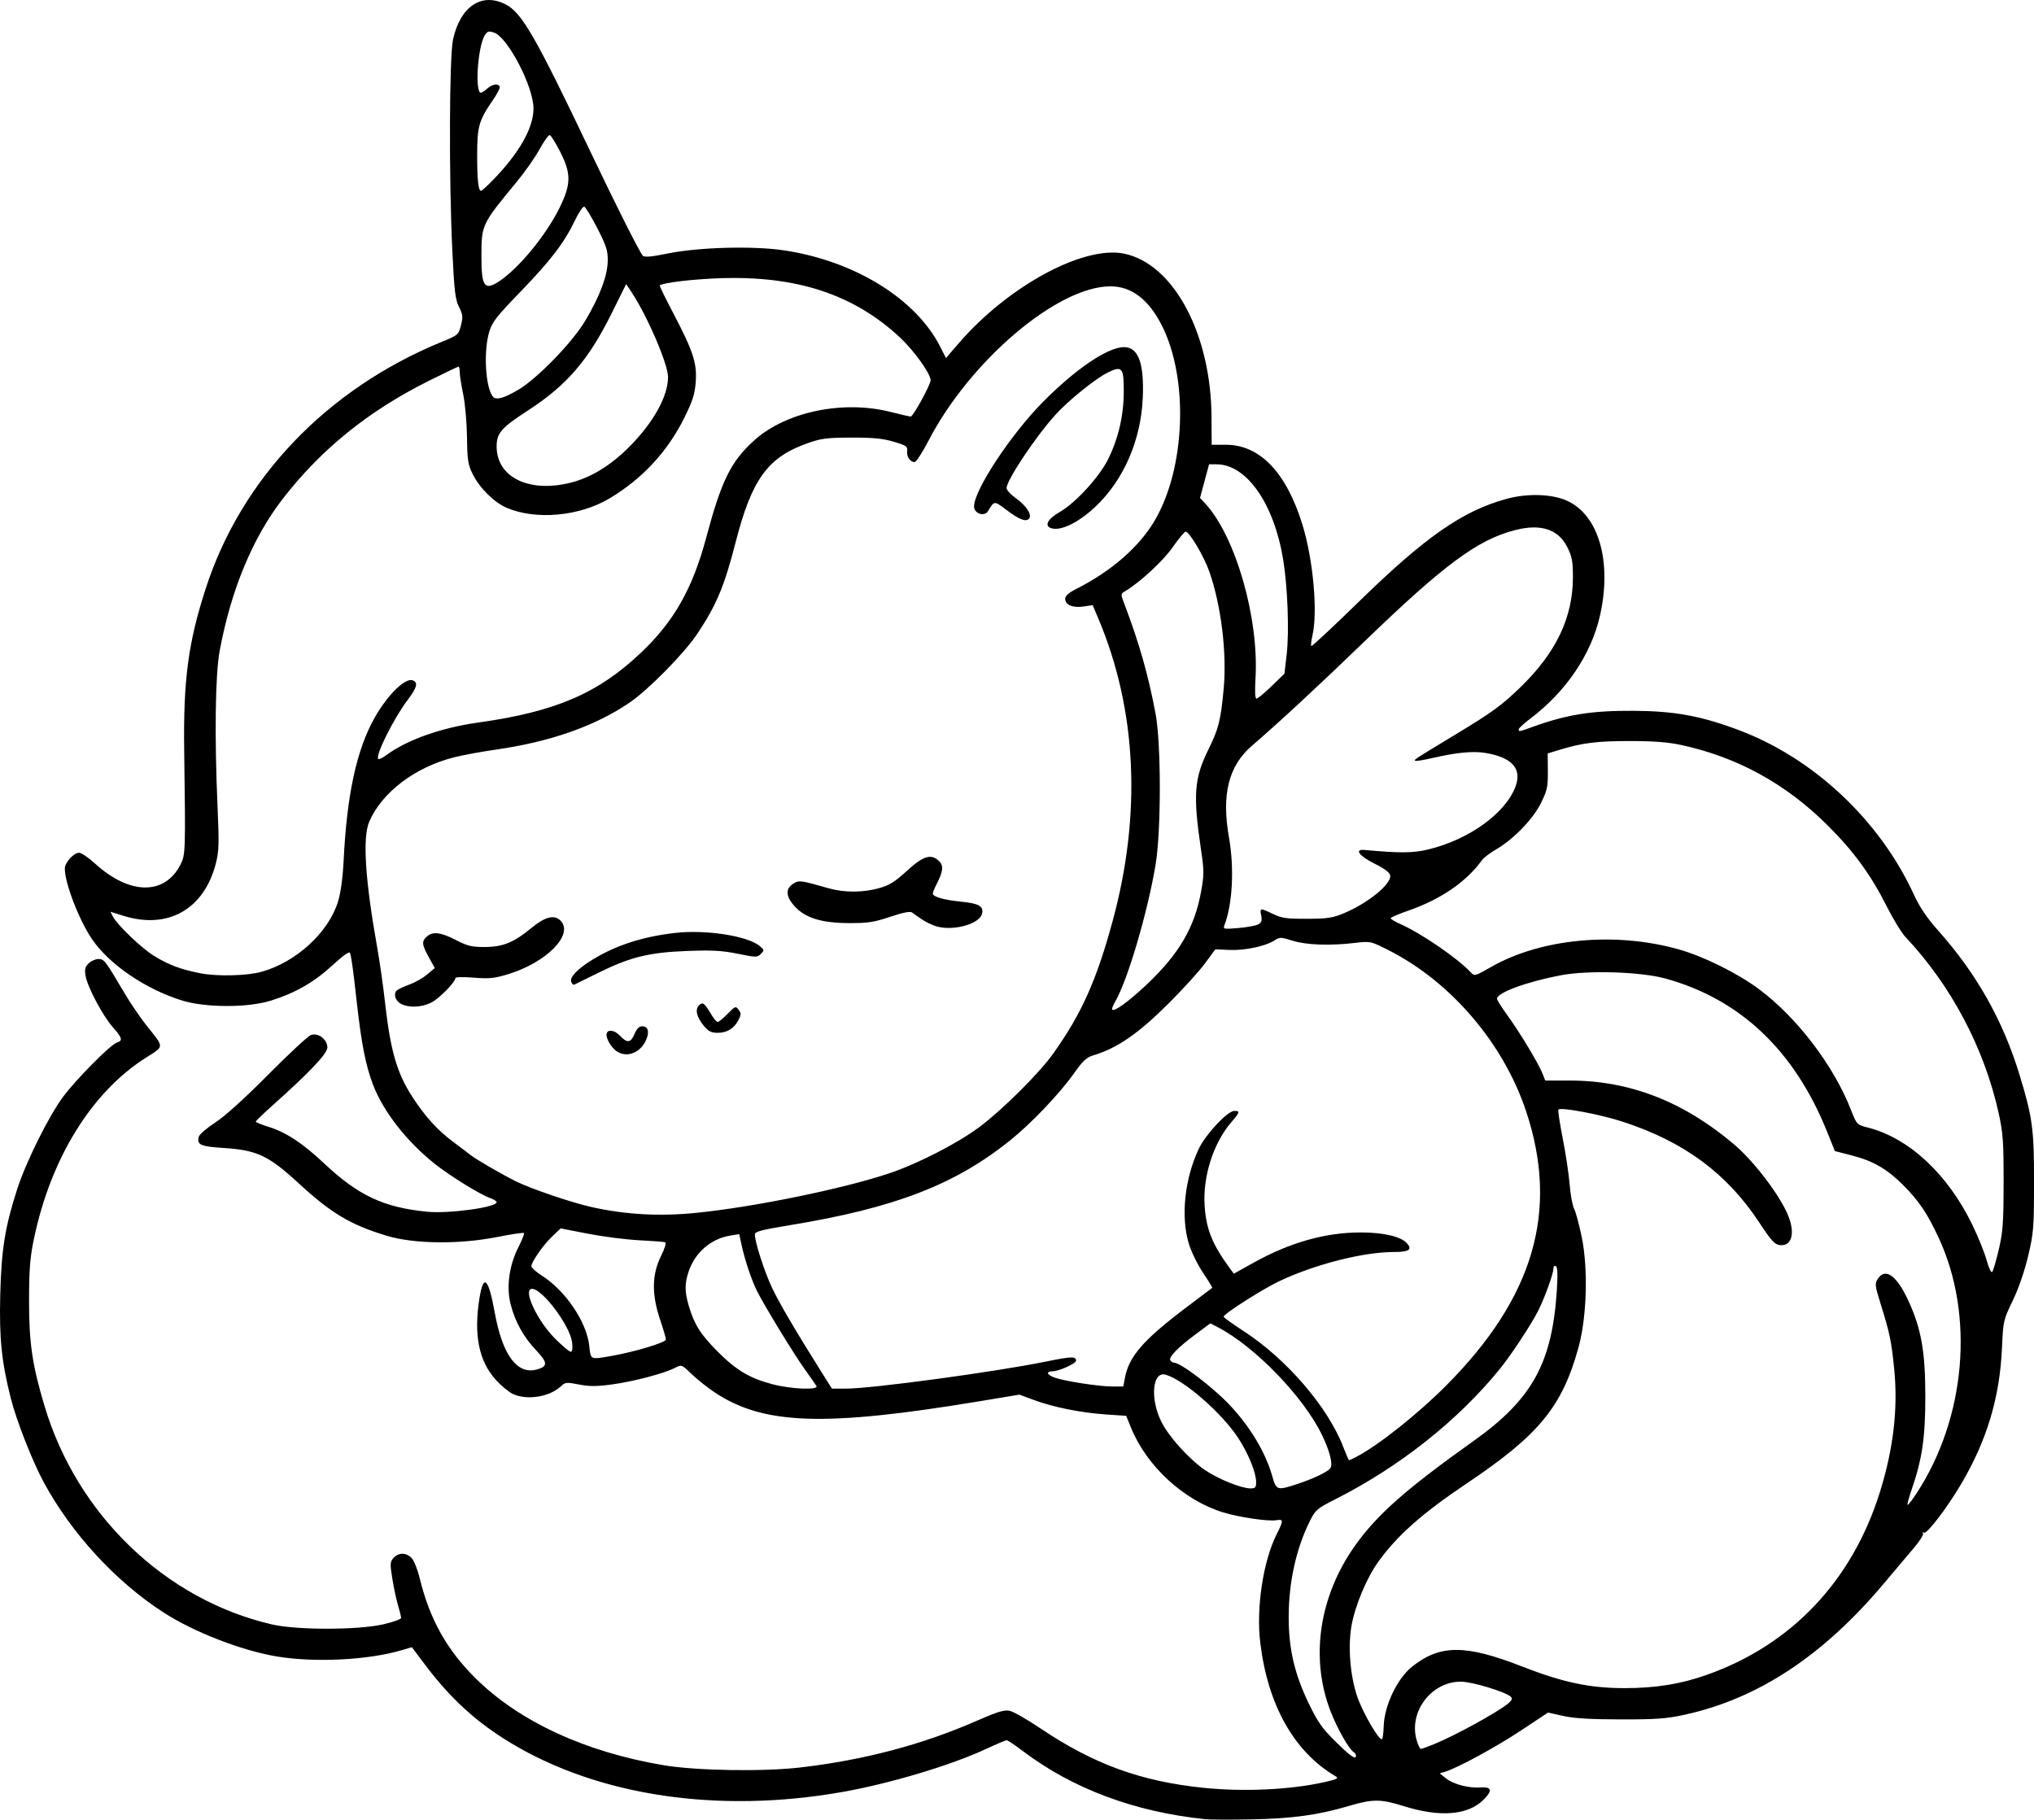 <?xml version="1.0" encoding="UTF-8" standalone="no"?>
<!-- Created with Inkscape (http://www.inkscape.org/) -->

<svg
   width="248.001mm"
   height="221.863mm"
   viewBox="0 0 248.001 221.863"
   version="1.1"
   id="svg1"
   xml:space="preserve"
   xmlns="http://www.w3.org/2000/svg"
   xmlns:svg="http://www.w3.org/2000/svg"><defs
     id="defs1" /><g
     id="layer1"
     transform="translate(-59.461,-470.729)"><path
       style="fill:#000000"
       d="m 206.399,692.541 c -8.61,-0.891 -16.157,-3.713 -22.237,-8.315 -0.955,-0.723 -1.837,-1.314 -1.96,-1.314 -0.123,0 -1.241,0.474 -2.484,1.054 -4.303,2.007 -11.832,4.258 -17.637,5.273 -15.039,2.631 -29.547,0.486 -40.282,-5.955 -4.193,-2.516 -7.385,-5.421 -10.492,-9.549 l -1.63,-2.166 -1.248,0.369 c -4.061,1.2 -10.487,1.529 -15.139,0.776 -4.269,-0.692 -10.137,-2.961 -13.865,-5.362 -5.837,-3.759 -11.27,-9.665 -14.648,-15.925 -1.371,-2.54 -3.304,-7.468 -3.994,-10.187 -1.131,-4.449 -1.426,-7.354 -1.29,-12.7 0.139,-5.481 0.578,-8.202 2.068,-12.832 1.058,-3.289 3.855,-8.913 5.592,-11.245 1.606,-2.157 5.78,-6.367 6.555,-6.613 0.756,-0.24 0.672,-0.556 -0.501,-1.888 -1.227,-1.394 -3.063,-4.856 -3.31,-6.239 -0.14,-0.786 -0.067,-1.09 0.364,-1.521 0.297,-0.297 0.835,-0.539 1.197,-0.539 0.706,0 0.82,0.149 3.202,4.19 0.715,1.213 1.935,2.999 2.71,3.969 2.145,2.681 2.153,2.434 -0.112,3.869 -6.625,4.197 -11.603,12.25 -13.664,22.103 -0.467,2.233 -0.583,3.687 -0.59,7.408 -0.011,5.237 0.38,7.922 1.888,12.965 3.971,13.286 14.736,23.621 27.736,26.63 3.021,0.699 10.481,0.692 13.56,-0.013 1.201,-0.275 2.182,-0.631 2.18,-0.792 -0.002,-0.161 -0.168,-0.837 -0.37,-1.502 -0.202,-0.665 -0.515,-2.126 -0.696,-3.246 -0.3,-1.861 -0.288,-2.081 0.146,-2.561 0.617,-0.681 1.561,-0.668 2.213,0.031 0.285,0.305 0.724,1.407 0.976,2.447 1.21,4.992 3.299,8.731 6.828,12.219 5.323,5.261 13.398,8.99 22.92,10.584 3.989,0.668 12.1,0.801 16.643,0.273 7.8,-0.906 14.908,-2.787 21.554,-5.704 2.456,-1.078 3.319,-1.342 3.966,-1.213 0.455,0.091 2.137,1.049 3.74,2.129 6.496,4.378 12.297,6.494 19.941,7.271 4.929,0.501 10.615,0.231 14.722,-0.698 1.573,-0.356 1.777,-0.464 1.354,-0.713 -5.06,-2.985 -8.258,-8.658 -9.183,-16.292 -0.515,-4.248 0.357,-9.978 2.017,-13.253 0.822,-1.622 0.818,-1.832 -0.031,-1.678 -0.965,0.175 -4.614,-0.361 -6.548,-0.962 -4.794,-1.489 -9.285,-5.625 -11.194,-10.31 l -0.593,-1.455 -2.462,-0.166 c -3.041,-0.205 -6.39,-0.875 -8.755,-1.751 l -1.796,-0.665 -4.951,0.819 c -18.845,3.118 -26.236,2.868 -32.203,-1.091 -0.873,-0.579 -2.138,-1.584 -2.811,-2.232 -1.217,-1.173 -1.228,-1.177 -2.026,-0.765 -1.317,0.681 -5.053,1.667 -7.655,2.02 -1.921,0.261 -2.783,0.263 -4.064,0.011 -1.511,-0.297 -1.666,-0.282 -2.196,0.216 -1.398,1.313 -4.154,1.747 -5.885,0.925 -0.497,-0.236 -1.428,-1.011 -2.067,-1.722 -2.077,-2.31 -2.708,-5.533 -1.965,-10.034 0.483,-2.922 1.091,-2.338 1.829,1.757 0.946,5.248 2.721,7.679 5.135,7.034 1.367,-0.366 1.359,-0.844 -0.038,-2.313 -1.567,-1.648 -2.591,-3.485 -3.143,-5.643 -0.542,-2.114 -0.18,-4.743 0.963,-6.992 0.437,-0.86 0.736,-1.624 0.664,-1.696 -0.072,-0.072 -1.536,0.146 -3.253,0.485 -4.625,0.914 -10.12,0.856 -13.441,-0.14 -4.409,-1.323 -6.792,-2.738 -10.748,-6.384 -3.693,-3.403 -5.105,-4.07 -9.178,-4.331 -2.83,-0.181 -3.286,-0.388 -3.027,-1.376 0.073,-0.278 0.981,-1.058 2.018,-1.734 1.184,-0.772 3.578,-2.937 6.432,-5.816 2.5,-2.522 4.843,-4.699 5.207,-4.838 0.886,-0.337 2.021,0.517 2.021,1.52 0,0.733 -2.191,3.046 -6.681,7.052 -1.128,1.006 -2.05,1.897 -2.048,1.98 0.001,0.083 0.722,0.375 1.602,0.649 2.091,0.652 4.131,1.996 6.699,4.415 4.19,3.946 7.286,5.402 12.599,5.922 2.661,0.261 8.467,-0.537 8.467,-1.163 0,-0.126 -0.364,-0.355 -0.809,-0.511 -1.205,-0.42 -4.96,-2.746 -6.773,-4.195 -3.401,-2.718 -6.226,-6.34 -7.476,-9.581 -0.902,-2.339 -1.431,-5.032 -2.006,-10.203 -0.433,-3.897 -0.63,-5.326 -0.815,-5.909 -0.071,-0.224 -0.846,0.324 -2.129,1.506 -2.245,2.069 -4.536,3.385 -7.508,4.313 -2.827,0.883 -7.961,0.877 -10.841,-0.012 -4.395,-1.357 -8.822,-4.358 -10.926,-7.406 -1.603,-2.323 -3.368,-6.87 -3.368,-8.678 0,-0.738 1.089,-1.939 1.75,-1.931 0.274,0.003 1.154,0.603 1.954,1.333 4.177,3.809 8.448,3.871 10.379,0.149 0.634,-1.221 0.644,-1.525 0.473,-13.923 -0.119,-8.593 0.48,-13.124 2.602,-19.711 4.348,-13.494 14.809,-24.427 28.87,-30.172 1.922,-0.785 1.982,-0.838 2.273,-1.986 0.261,-1.029 0.23,-1.314 -0.237,-2.238 -0.457,-0.902 -0.577,-1.919 -0.817,-6.879 -0.421,-8.719 -0.372,-23.676 0.086,-25.739 0.895,-4.033 3.485,-5.768 6.396,-4.283 2,1.02 3.612,3.82 10.428,18.115 3.232,6.778 6.008,12.279 6.331,12.548 0.23,0.191 1.121,0.11 2.955,-0.269 3.769,-0.778 10.449,-0.964 14.242,-0.397 8.604,1.286 16.09,5.906 19.057,11.762 l 0.695,1.372 1.562,-1.81 c 6.015,-6.971 15.209,-11.949 20.169,-10.919 6.031,1.252 10.593,9.79 10.647,19.926 l 0.018,3.373 1.734,5.7e-4 c 4.154,10e-4 7.397,3.402 9.349,9.801 1.302,4.267 1.867,10.579 1.204,13.451 -0.147,0.638 -0.209,1.218 -0.138,1.289 0.071,0.071 2.64,-2.323 5.709,-5.32 8.189,-7.997 12.749,-11.175 18.122,-12.63 2.529,-0.685 5.474,-0.597 7.311,0.219 3.894,1.729 5.544,7.436 4.054,14.024 -1.071,4.737 -4.141,9.272 -8.506,12.568 -0.771,0.582 -1.401,1.163 -1.401,1.291 0,0.314 0.04,0.307 1.644,-0.274 4.215,-1.527 7.246,-2.012 12.379,-1.979 4.993,0.032 8.175,0.615 12.787,2.343 9.134,3.422 17.204,10.996 21.361,20.049 0.718,1.563 1.581,2.836 3.029,4.467 4.663,5.252 7.854,10.929 9.88,17.581 1.565,5.136 1.759,6.589 1.751,13.079 -0.007,5.534 -0.058,6.166 -0.723,8.975 -0.439,1.852 -1.165,3.952 -1.876,5.424 -1.135,2.35 -1.164,2.474 -1.307,5.71 -0.271,6.127 -1.845,11.359 -5.039,16.747 -1.701,2.87 -4.135,6.044 -4.474,5.835 -0.155,-0.096 -0.208,-0.054 -0.117,0.092 0.09,0.146 -0.385,0.909 -1.056,1.695 -0.671,0.786 -2.323,2.743 -3.67,4.35 -7.422,8.852 -15.372,14.1 -24.328,16.059 -2.227,0.487 -3.463,0.578 -7.805,0.572 -3.691,-0.005 -5.686,-0.125 -7.01,-0.421 l -1.85,-0.414 -3.309,2.193 c -3.063,2.03 -7.721,4.56 -9.25,5.024 l -0.649,0.197 0.769,0.613 c 0.904,0.721 2.755,1.208 4.205,1.108 1.367,-0.095 1.488,0.375 0.38,1.482 -1.906,1.906 -5.313,2.182 -9.744,0.792 -2.802,-0.88 -3.779,-0.884 -6.657,-0.03 -3.742,1.11 -6.887,1.546 -11.864,1.644 -2.547,0.05 -5.106,0.042 -5.689,-0.018 z m 18.389,-7.761 c 0,-0.137 -0.129,-0.329 -0.287,-0.426 -0.572,-0.354 -2.034,-2.946 -2.827,-5.016 -2.496,-6.51 -1.365,-14.03 3.039,-20.2 2.694,-3.775 6.169,-6.838 14.449,-12.735 7.099,-5.055 9.543,-9.474 10.117,-18.289 0.129,-1.977 0.095,-2.862 -0.115,-2.992 -0.179,-0.111 -0.298,0.007 -0.298,0.295 0,0.612 -1.071,3.573 -1.85,5.115 -0.862,1.707 -3.305,5.416 -4.691,7.123 -5.073,6.247 -12.214,11.908 -19.981,15.841 -2.313,1.171 -2.49,1.321 -3.174,2.694 -1.679,3.368 -2.582,7.468 -2.582,11.722 0,3.853 0.708,6.906 2.431,10.483 1.116,2.318 1.644,3.07 3.298,4.696 1.868,1.838 2.474,2.251 2.474,1.688 z m 9.556,-1.397 c 2.597,-1.072 7.653,-3.848 8.978,-4.93 0.481,-0.393 0.572,-0.608 0.352,-0.832 -0.574,-0.585 -4.718,-1.845 -6.078,-1.849 -3.589,-0.009 -6.373,3.622 -5.424,7.074 0.17,0.618 0.408,1.124 0.528,1.124 0.121,0 0.86,-0.265 1.643,-0.588 z m -6.173,-2.15 c 0.066,-2.52 1.654,-5.858 3.471,-7.297 3.413,-2.703 6.495,-2.708 13.375,-0.024 5.02,1.959 8.287,2.65 12.52,2.65 3.783,0 6.833,-0.491 10.013,-1.613 10.35,-3.651 17.763,-11.484 21.137,-22.331 1.639,-5.272 2.207,-10.175 1.73,-14.949 -0.343,-3.433 -0.541,-4.392 -1.638,-7.904 -0.718,-2.3 -0.745,-2.525 -0.362,-3.109 0.919,-1.403 2.303,-0.416 3.72,2.652 1.577,3.413 2.074,6.208 2.076,11.668 0.001,5.052 -0.387,7.68 -1.696,11.461 -0.318,0.919 -0.53,1.719 -0.471,1.778 0.059,0.059 0.553,-0.574 1.097,-1.407 6.019,-9.195 7.096,-21.73 2.679,-31.194 -1.389,-2.977 -2.409,-4.484 -4.34,-6.415 -1.938,-1.938 -3.643,-2.922 -6.21,-3.583 l -2.089,-0.538 -0.958,-2.381 c -3.984,-9.899 -10.606,-16.162 -19.734,-18.666 -2.98,-0.817 -9.366,-1.018 -12.667,-0.399 -4.152,0.779 -7.839,2.128 -7.839,2.868 0,0.153 0.57,1.062 1.268,2.02 1.487,2.043 3.794,5.871 4.278,7.099 l 0.339,0.86 h 2.987 c 7.302,0 13.88,2.557 20.042,7.789 2.565,2.178 5.866,6.594 6.703,8.967 0.726,2.057 0.244,3.464 -1.133,3.306 -0.624,-0.071 -1.045,-0.534 -2.507,-2.755 -3.942,-5.99 -9.156,-9.843 -16.624,-12.283 -2.767,-0.904 -7.548,-1.804 -7.871,-1.482 -0.072,0.072 0.169,1.655 0.535,3.52 0.366,1.864 0.746,4.398 0.845,5.63 0.099,1.232 0.342,2.555 0.541,2.939 0.199,0.384 0.616,1.935 0.929,3.448 0.798,3.864 0.625,9.768 -0.394,13.465 -1.994,7.235 -4.827,10.681 -13.642,16.59 -5.393,3.616 -8.476,6.347 -10.766,9.538 -1.445,2.013 -2.85,5.382 -3.277,7.856 -0.435,2.523 -0.151,6.028 0.692,8.54 0.653,1.945 2.683,5.449 3.032,5.233 0.094,-0.058 0.187,-0.754 0.208,-1.547 z m -15.554,-29.796 c 0,-1.142 -0.919,-3.417 -2.152,-5.324 -1.966,-3.041 -6.603,-7.103 -8.866,-7.766 -1.62,-0.475 -1.942,2.862 -0.55,5.707 0.883,1.805 3.359,4.558 5.302,5.896 1.579,1.087 4.397,2.236 5.539,2.257 0.633,0.012 0.728,-0.088 0.728,-0.77 z m 5.048,0.227 c 1.941,-0.637 3.726,-1.495 4.01,-1.926 0.321,-0.489 -0.068,-2.039 -1.004,-3.999 -2.226,-4.658 -8.239,-10.88 -12.764,-13.205 l -0.874,-0.449 -1.771,1.316 c -2.18,1.62 -3.341,2.811 -3.108,3.189 0.097,0.157 0.295,0.286 0.44,0.286 0.814,0 4.707,2.954 6.778,5.143 2.501,2.643 4.386,5.785 5.209,8.681 0.501,1.762 0.581,1.787 3.084,0.965 z m 7.183,-3.311 c 2.634,-1.362 7.469,-5.199 10.933,-8.676 10.693,-10.734 13.78,-21.281 9.773,-33.398 -2.742,-8.293 -9.156,-15.822 -16.765,-19.681 -2.207,-1.119 -2.226,-1.123 -4.101,-0.902 -3.06,0.361 -5.966,0.259 -7.633,-0.269 -1.41,-0.447 -1.561,-0.45 -2.176,-0.047 -1.091,0.715 -3.596,1.252 -5.477,1.175 l -1.76,-0.073 -1.264,1.714 c -0.695,0.943 -2.642,3.091 -4.325,4.774 -3.798,3.797 -6.359,5.567 -9.332,6.45 -0.771,0.229 -1.255,0.683 -2.282,2.137 -1.77,2.508 -5.201,6.116 -7.811,8.214 -6.737,5.415 -14.084,8.245 -26.83,10.337 -3.496,0.574 -4.299,0.786 -4.299,1.134 0,0.929 1.148,4.497 2.092,6.503 0.879,1.867 2.887,5.282 6.262,10.647 l 1.038,1.651 1.72,5.1e-4 c 3.139,9.4e-4 18.127,-2.028 24.402,-3.304 3.099,-0.63 3.644,-0.645 3.644,-0.102 0,0.341 -2.075,1.281 -2.844,1.289 -0.871,0.009 -0.726,0.438 0.265,0.783 1.244,0.434 5.396,1.072 6.982,1.074 l 1.36,0.001 0.183,-0.992 c 0.493,-2.677 2.244,-4.692 7.549,-8.688 1.673,-1.26 3.074,-2.318 3.112,-2.351 0.038,-0.033 -0.464,-0.855 -1.117,-1.828 -0.653,-0.973 -1.428,-2.552 -1.723,-3.508 -1.017,-3.292 -0.536,-7.947 1.199,-11.616 0.832,-1.76 3.508,-4.619 4.322,-4.619 0.747,0 0.711,0.132 -0.377,1.403 -2.186,2.554 -3.48,6.646 -3.228,10.211 0.202,2.867 0.945,4.685 3.13,7.658 l 0.423,0.576 2.401,-1.336 c 4.458,-2.481 8.762,-3.695 13.098,-3.695 2.733,0 4.868,0.497 5.598,1.304 0.708,0.782 0.286,1.078 -1.539,1.078 -3.771,0 -9.673,1.501 -14.029,3.569 -2.048,0.972 -6.775,3.989 -6.768,4.32 0.002,0.1 1.077,0.877 2.388,1.726 5.267,3.412 10.314,9.267 12.192,14.143 0.346,0.899 0.665,1.636 0.709,1.639 0.044,0.002 0.452,-0.189 0.907,-0.424 z m -65.844,-8.634 c -0.109,-0.182 -0.753,-1.105 -1.43,-2.051 -1.326,-1.852 -4.84,-7.605 -5.795,-9.488 -0.665,-1.311 -1.497,-3.79 -1.909,-5.688 l -0.279,-1.286 -1.054,0.169 c -2.365,0.378 -4.311,2.04 -5.099,4.354 -0.512,1.504 -0.51,2.493 0.011,4.246 0.675,2.272 1.44,3.477 3.547,5.585 2.258,2.259 3.886,3.225 6.672,3.954 2.275,0.596 5.651,0.726 5.338,0.205 z m -25.082,-3.644 c 2.856,-0.493 6.729,-1.654 6.729,-2.018 0,-0.19 -0.314,-1.271 -0.698,-2.402 -1.038,-3.056 -1.017,-5.493 0.068,-7.701 0.51,-1.038 0.711,-1.71 0.528,-1.764 -0.162,-0.049 -1.604,-0.157 -3.205,-0.241 -1.601,-0.084 -4.399,-0.443 -6.218,-0.798 l -3.307,-0.645 -1.026,0.975 c -1.093,1.039 -2.546,3.119 -2.546,3.645 0,0.175 0.599,0.702 1.331,1.172 2.866,1.839 5.435,5.668 5.731,8.543 0.175,1.697 0.11,1.667 2.612,1.235 z m -4.707,-1.659 c -0.226,-2.009 -3.609,-6.537 -4.883,-6.537 -1.184,0 0.602,3.862 2.804,6.064 0.885,0.885 1.743,1.609 1.908,1.609 0.196,0 0.255,-0.392 0.171,-1.136 z m 173.948,-11.313 c 0.507,-2.166 0.587,-3.261 0.593,-8.189 0.006,-4.963 -0.07,-6.038 -0.597,-8.43 -1.749,-7.937 -5.792,-15.59 -11.355,-21.493 -0.493,-0.523 -1.53,-2.216 -2.305,-3.761 -1.903,-3.797 -3.999,-6.673 -7.17,-9.837 -5.089,-5.079 -11.015,-8.339 -17.852,-9.82 -1.64,-0.355 -3.36,-0.487 -6.35,-0.488 -4.01,-7.7e-4 -5.74,0.22 -8.618,1.1 l -1.342,0.41 0.019,2.153 c 0.017,1.912 -0.077,2.348 -0.833,3.886 -0.966,1.964 -3.377,4.453 -5.498,5.677 -0.728,0.42 -1.497,1.006 -1.709,1.303 -1.875,2.624 -5.051,4.797 -8.998,6.158 -1.169,0.403 -2.125,0.816 -2.125,0.919 -7e-5,0.102 0.547,0.428 1.216,0.724 2.497,1.105 6.958,4.164 8.528,5.849 0.477,0.512 0.507,0.504 2.524,-0.646 6.102,-3.478 15.144,-4.316 22.891,-2.123 2.999,0.849 7.145,2.905 9.726,4.824 4.639,3.448 9.114,9.312 11.227,14.713 0.716,1.829 0.719,1.832 2.078,2.18 5.018,1.284 9.729,5.672 12.728,11.855 0.708,1.46 1.492,3.402 1.742,4.315 0.25,0.914 0.553,1.562 0.674,1.442 0.121,-0.121 0.483,-1.344 0.805,-2.719 z m -158.769,-4.496 c 6.967,-0.702 17.735,-2.902 23.378,-4.777 3.531,-1.173 8.415,-3.674 11.113,-5.689 2.784,-2.079 7.274,-6.542 8.961,-8.907 3.48,-4.877 5.303,-8.941 7.288,-16.247 3.533,-13.004 2.93,-25.731 -1.744,-36.809 l -0.702,-1.663 -1.117,0.167 c -1.304,0.196 -2.235,-0.199 -2.235,-0.947 0,-0.356 0.429,-0.732 1.389,-1.218 4.188,-2.118 7.537,-5.016 9.439,-8.169 3.84,-6.366 4.275,-17.428 0.941,-23.969 -1.612,-3.162 -3.702,-4.742 -6.27,-4.737 -6.45,0.013 -17.114,9.077 -22.177,18.849 -0.735,1.419 -1.495,2.58 -1.689,2.58 -0.539,0 -0.995,-0.692 -0.9,-1.366 0.076,-0.535 -0.112,-0.663 -1.634,-1.116 -1.326,-0.395 -2.508,-0.51 -5.159,-0.503 -3.012,0.008 -3.68,0.094 -5.375,0.694 -4.84,1.713 -6.78,4.391 -8.751,12.085 -1.365,5.325 -2.317,7.602 -4.646,11.11 -1.601,2.411 -6.008,6.887 -8.323,8.454 -4.218,2.855 -9.647,4.755 -16.297,5.706 -1.746,0.25 -4.032,0.672 -5.079,0.938 -4.739,1.204 -8.771,4.263 -10.316,7.826 -0.841,1.939 -0.517,7.057 0.978,15.441 0.298,1.673 0.721,4.649 0.94,6.612 0.656,5.886 1.457,8.643 3.356,11.553 1.589,2.435 3.061,4.047 5.036,5.513 0.905,0.672 1.839,1.38 2.075,1.573 0.562,0.459 3.702,2.281 5.424,3.146 1.818,0.914 6.908,2.646 9.36,3.185 4.176,0.918 8.254,1.137 12.738,0.685 z m -9.77,-19.716 c -0.694,-0.486 -1.358,-1.695 -1.19,-2.167 0.192,-0.539 0.995,-0.379 1.661,0.331 0.844,0.898 1.279,0.832 1.737,-0.265 0.261,-0.625 0.561,-0.926 0.921,-0.926 0.714,0 0.915,0.628 0.512,1.601 -0.677,1.635 -2.386,2.304 -3.641,1.425 z m 10.682,-3.047 c -0.899,-1.069 -1.133,-2.026 -0.62,-2.539 0.456,-0.456 0.664,-0.298 1.534,1.171 0.28,0.473 0.617,0.86 0.748,0.86 0.131,0 0.675,-0.446 1.21,-0.992 0.926,-0.946 0.989,-0.969 1.342,-0.494 0.318,0.428 0.316,0.603 -0.014,1.241 -0.536,1.037 -1.396,1.569 -2.539,1.569 -0.765,0 -1.124,-0.176 -1.661,-0.814 z m -36.933,-2.702 c -0.741,-0.374 -0.999,-1.288 -0.476,-1.687 0.189,-0.144 0.884,-0.461 1.545,-0.705 0.661,-0.244 1.613,-0.791 2.117,-1.216 l 0.915,-0.773 -0.728,-1.316 c -0.856,-1.549 -0.893,-1.932 -0.244,-2.52 0.72,-0.651 1.691,-0.536 3.543,0.419 1.413,0.729 1.939,0.856 3.514,0.853 2.229,-0.005 3.57,-0.555 5.736,-2.35 1.616,-1.34 2.754,-1.623 3.503,-0.873 1.681,1.681 -1.691,5.12 -6.423,6.55 -1.647,0.498 -2.287,0.56 -4.167,0.408 -1.225,-0.099 -2.221,-0.077 -2.221,0.051 0,0.492 -1.96,2.487 -2.928,2.981 -1.162,0.593 -2.716,0.668 -3.686,0.179 z m 20.736,-2.695 c -0.219,-0.57 0.797,-1.62 2.663,-2.75 2.856,-1.731 6.09,-2.77 10.005,-3.216 3.733,-0.425 8.796,0.352 10.292,1.579 0.59,0.484 0.598,0.533 0.164,0.975 -0.437,0.444 -0.566,0.443 -2.833,-0.017 -1.91,-0.388 -3.115,-0.454 -6.157,-0.338 -4.633,0.176 -6.938,0.742 -10.793,2.647 -1.528,0.755 -2.867,1.414 -2.976,1.463 -0.109,0.05 -0.273,-0.105 -0.365,-0.344 z m 44.288,-6.849 c -0.872,-0.325 -1.456,-0.669 -2.733,-1.611 -0.229,-0.169 -1.109,0.006 -2.675,0.529 -2.015,0.674 -2.713,0.778 -5.112,0.764 -3.33,-0.019 -5.311,-0.656 -6.599,-2.123 -1,-1.139 -1.046,-2.06 -0.132,-2.658 0.722,-0.473 0.89,-0.453 4.35,0.538 1.886,0.54 4.2,0.534 6.159,-0.016 1.25,-0.351 1.929,-0.775 3.392,-2.117 2.002,-1.837 2.968,-2.123 3.929,-1.163 0.562,0.562 0.477,1.264 -0.35,2.861 -0.236,0.457 -0.43,0.945 -0.43,1.083 0,0.386 1.373,0.78 3.426,0.982 2.206,0.217 2.804,0.56 2.574,1.477 -0.334,1.331 -3.798,2.199 -5.8,1.453 z m 14.153,-48.498 c -0.766,-0.309 -0.297,-1.128 1.107,-1.932 1.937,-1.108 4.834,-4.268 5.915,-6.45 1.263,-2.552 1.908,-5.354 1.908,-8.295 0,-2.893 -0.199,-3.122 -1.962,-2.265 -1.461,0.71 -4.823,3.428 -6.391,5.167 -2.432,2.697 -5.935,7.958 -5.935,8.915 0,0.24 0.506,0.794 1.124,1.232 1.304,0.922 2.035,2.074 1.596,2.513 -0.404,0.404 -1.175,0.096 -2.781,-1.111 -1.467,-1.102 -1.432,-1.105 -2.201,0.173 -0.439,0.728 -1.706,0.305 -1.706,-0.569 0,-1.971 4.444,-8.723 8.354,-12.691 3.977,-4.037 7.937,-6.724 9.919,-6.732 1.76,-0.007 2.487,1.96 2.297,6.215 -0.232,5.189 -2.348,10.029 -5.8,13.268 -2.115,1.984 -4.313,3.02 -5.443,2.564 z m 11.757,55.646 c 3.891,-3.683 5.797,-6.93 6.58,-11.207 0.394,-2.155 0.396,-2.6 0.022,-5.122 -1.001,-6.747 -0.856,-8.774 0.883,-12.287 1.246,-2.518 1.512,-3.569 1.866,-7.384 0.405,-4.365 -0.287,-10.092 -1.722,-14.255 -0.65,-1.886 -2.463,-4.956 -2.915,-4.935 -0.146,0.007 -0.86,0.866 -1.587,1.91 -1.171,1.68 -4.068,4.347 -5.843,5.38 -0.497,0.289 -0.498,0.321 -0.016,1.587 1.787,4.7 2.903,8.63 3.785,13.331 0.683,3.639 0.683,14.289 -3e-4,18.389 -0.971,5.829 -3.428,14.156 -4.931,16.713 -0.271,0.461 -0.433,0.897 -0.36,0.97 0.273,0.273 2.066,-1.035 4.238,-3.09 z M 91.305,589.23 c 4.226,-1.156 8.202,-4.787 9.365,-8.552 0.333,-1.077 0.581,-2.874 0.684,-4.959 0.404,-8.123 1.58,-13.556 3.778,-17.464 1.576,-2.802 3.737,-4.922 4.656,-4.57 0.675,0.259 0.521,0.872 -0.584,2.334 -1.746,2.309 -4.014,6.854 -3.618,7.25 0.08,0.08 0.505,-0.12 0.944,-0.445 2.547,-1.883 6.7,-3.359 11.233,-3.994 9.429,-1.32 14.628,-3.554 19.88,-8.544 3.998,-3.798 6.266,-7.799 7.913,-13.962 1.862,-6.97 2.992,-9.277 5.799,-11.842 3.87,-3.537 10.88,-5.012 16.723,-3.518 1.188,0.304 2.283,0.552 2.431,0.552 0.29,0 2.419,-3.888 2.419,-4.417 0,-0.807 -2.028,-3.634 -3.766,-5.251 -5.631,-5.237 -12.608,-7.524 -21.952,-7.194 -3.324,0.117 -6.896,0.544 -7.311,0.873 -0.048,0.038 0.682,1.538 1.624,3.333 2.442,4.655 2.931,6.14 2.77,8.401 -0.106,1.476 -0.364,2.307 -1.34,4.299 -2.045,4.176 -5.148,7.537 -9.183,9.945 -3.654,2.181 -8.972,2.665 -12.527,1.141 -1.544,-0.662 -3.317,-2.423 -4.155,-4.125 -0.569,-1.155 -0.652,-1.704 -0.686,-4.491 -0.021,-1.746 -0.23,-4.093 -0.463,-5.214 -0.233,-1.122 -0.424,-2.342 -0.424,-2.712 0,-0.37 -0.065,-0.673 -0.145,-0.673 -0.08,0 -1.717,0.784 -3.638,1.741 -7.359,3.668 -13.16,8.364 -17.848,14.445 -3.637,4.718 -6.269,11.083 -7.641,18.474 -0.536,2.889 -0.637,10.439 -0.255,19.05 0.198,4.468 0.17,5.39 -0.213,6.879 -1.434,5.573 -5.825,8.065 -11.241,6.38 l -1.604,-0.499 0.288,0.566 c 0.523,1.027 3.51,3.888 5.028,4.816 1.819,1.112 3.224,1.638 5.652,2.118 2.01,0.397 5.637,0.314 7.408,-0.171 z M 212.86,583.44 c 0.42,-0.225 0.501,-0.456 0.377,-1.075 -0.189,-0.945 -0.139,-0.952 1.444,-0.193 1.062,0.509 1.665,0.594 4.153,0.584 2.527,-0.01 3.125,-0.102 4.543,-0.701 2.918,-1.232 5.736,-3.539 5.587,-4.575 -0.052,-0.365 -0.664,-0.828 -1.929,-1.46 -1.881,-0.94 -2.483,-1.778 -1.191,-1.658 4.265,0.397 5.908,0.386 7.73,-0.052 4.967,-1.194 9.412,-4.381 10.656,-7.64 0.844,-2.211 -0.398,-3.606 -3.687,-4.141 -1.519,-0.247 -3.567,-0.042 -6.607,0.663 -0.993,0.23 -1.861,0.363 -1.929,0.294 -0.142,-0.142 -0.17,-0.124 4.948,-3.216 4.426,-2.674 5.592,-3.523 7.876,-5.733 4.366,-4.226 6.413,-8.518 6.413,-13.445 0,-1.919 -0.107,-2.489 -0.689,-3.656 -1.083,-2.174 -3.229,-2.876 -6.347,-2.077 -4.582,1.174 -8.669,4.2 -18.49,13.687 -5.562,5.373 -10.336,9.796 -13.589,12.59 -2.873,2.467 -3.748,5.946 -2.821,11.21 0.661,3.75 0.433,8.124 -0.556,10.692 -0.184,0.476 -0.088,0.496 1.688,0.347 1.036,-0.087 2.124,-0.287 2.418,-0.444 z m 1.642,-29.049 1.568,-1.521 0.276,-2.381 c 0.319,-2.756 0.113,-8.232 -0.434,-11.557 -1.118,-6.792 -4.448,-11.566 -8.082,-11.589 l -0.95,-0.006 -0.551,2.051 -0.551,2.051 0.614,0.661 c 3.716,4.004 6.589,13.984 6.149,21.361 -0.095,1.585 -0.051,2.451 0.123,2.451 0.148,0 0.975,-0.685 1.838,-1.521 z m -85.4,-24.825 c 2.443,-0.626 4.822,-2.085 7.06,-4.329 2.964,-2.972 4.752,-6.185 4.752,-8.537 0,-1.566 -2.513,-7.417 -4.428,-10.311 l -0.678,-1.025 -1.747,3.524 c -2.858,5.766 -5.499,8.832 -10.264,11.914 -3.218,2.082 -3.788,2.742 -3.782,4.388 0.013,3.762 3.997,5.681 9.086,4.376 z m -6.459,-11.307 c 2.314,-1.357 6.591,-5.762 8.179,-8.425 1.777,-2.979 2.725,-5.52 2.741,-7.345 0.011,-1.21 -0.188,-1.825 -1.279,-3.948 -0.711,-1.383 -1.424,-2.558 -1.585,-2.611 -0.161,-0.054 -0.678,0.71 -1.15,1.698 -1.287,2.697 -2.949,4.868 -6.666,8.711 -2.911,3.009 -3.419,3.664 -3.779,4.877 -0.705,2.374 -0.453,6.761 0.452,7.87 0.379,0.465 1.306,0.217 3.086,-0.826 z m -2.498,-13.116 c 2.434,-1.52 5.902,-5.706 7.576,-9.146 1.383,-2.842 1.389,-4.12 0.031,-6.781 -0.546,-1.069 -1.111,-1.976 -1.257,-2.016 -0.146,-0.039 -0.702,0.73 -1.236,1.71 -0.534,0.98 -1.784,2.766 -2.778,3.97 -4.323,5.237 -4.32,5.231 -4.32,9.17 0,3.542 0.361,4.106 1.984,3.092 z m -0.632,-12.407 c 3.259,-3.342 4.998,-6.401 4.996,-8.792 -0.002,-2.642 -3.124,-8.65 -4.798,-9.234 -0.655,-0.228 -0.814,-0.184 -1.139,0.317 -0.791,1.219 -1.217,6.347 -0.581,6.983 0.094,0.094 0.447,-0.087 0.783,-0.403 0.634,-0.596 1.365,-0.748 1.618,-0.337 0.081,0.13 -0.283,0.861 -0.807,1.623 -1.743,2.534 -1.942,3.224 -1.945,6.739 -0.002,3.086 0.141,4.372 0.484,4.36 0.092,-0.003 0.717,-0.569 1.388,-1.257 z"
       id="path1" /></g></svg>

